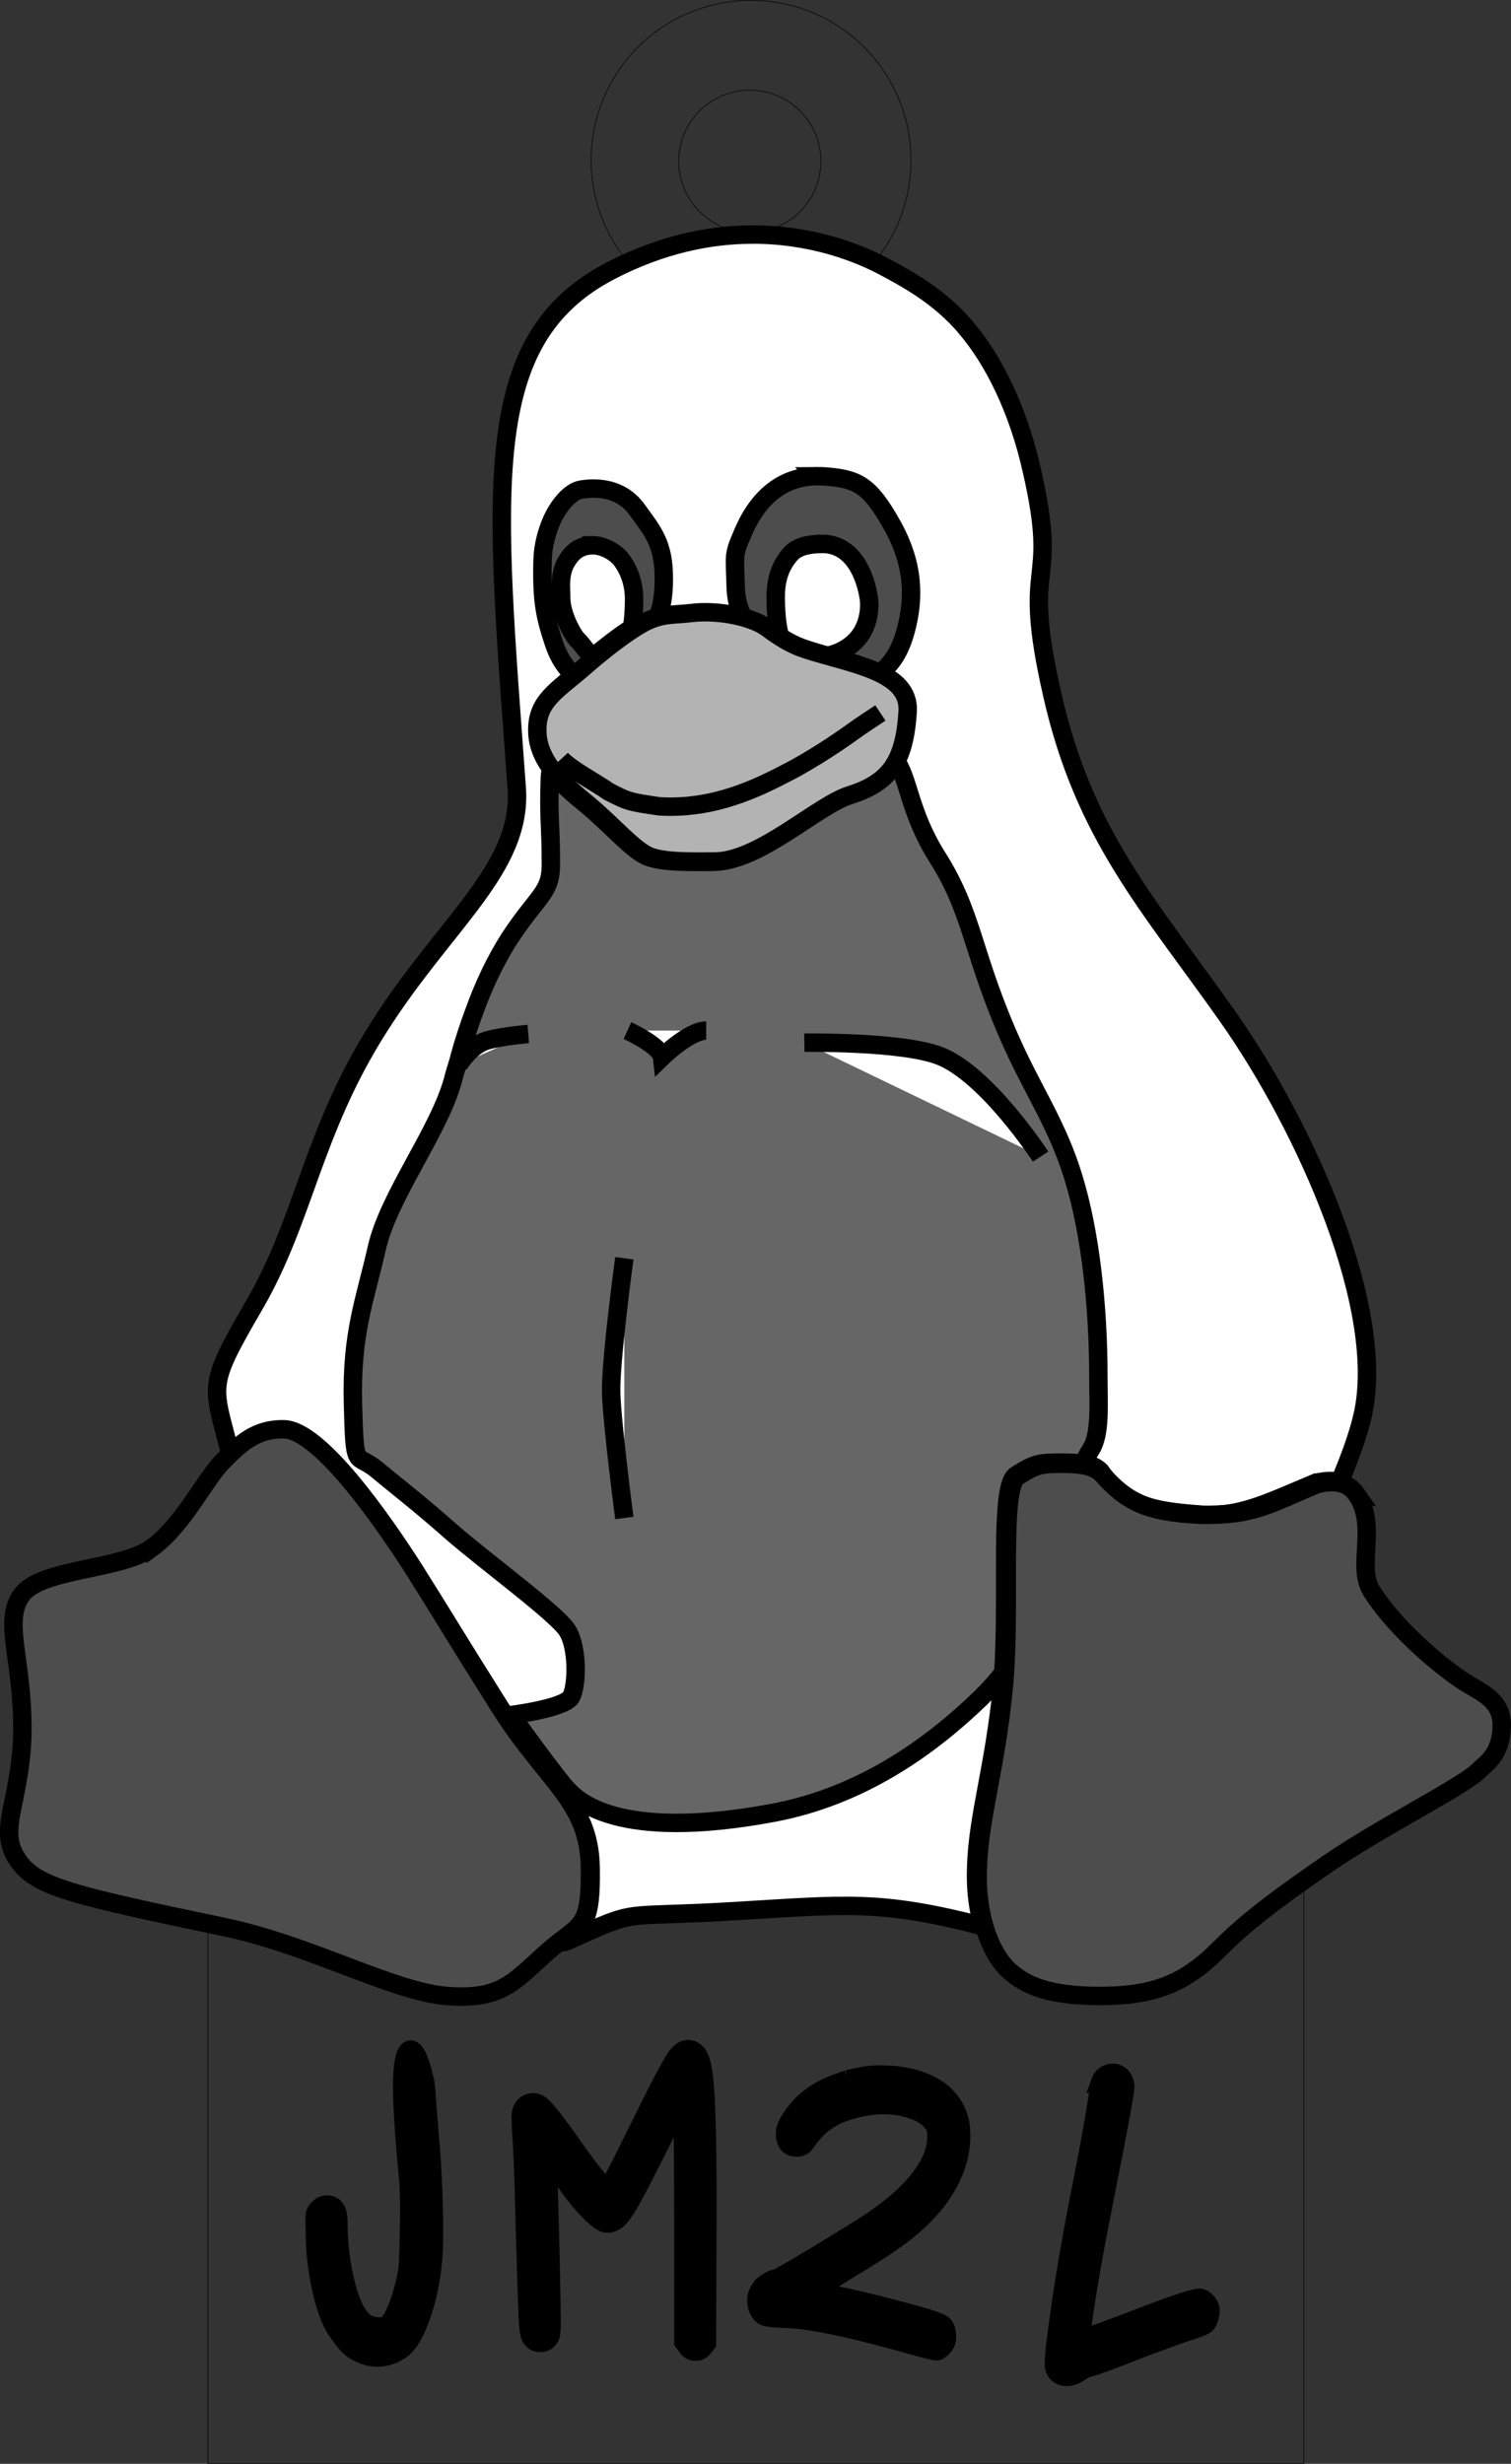 <?xml version="1.0" encoding="UTF-8" standalone="no"?>
<!-- Created with Inkscape (http://www.inkscape.org/) -->

<svg
   xmlns:dc="http://purl.org/dc/elements/1.1/"
   xmlns:cc="http://creativecommons.org/ns#"
   xmlns:rdf="http://www.w3.org/1999/02/22-rdf-syntax-ns#"
   xmlns:svg="http://www.w3.org/2000/svg"
   xmlns="http://www.w3.org/2000/svg"
   xmlns:sodipodi="http://sodipodi.sourceforge.net/DTD/sodipodi-0.dtd"
   xmlns:inkscape="http://www.inkscape.org/namespaces/inkscape"
   width="30mm"
   height="48.897mm"
   viewBox="0 0 106.299 173.257"
   id="svg2"
   version="1.1"
   inkscape:version="0.91 r13725"
   sodipodi:docname="tux.svg">
  <rect x="0" y="0" width="106.299" height="173.257" fill="#333333" stroke="none"/>
  <defs
     id="defs4">
    <linearGradient
       id="al"
       x1="129.342"
       gradientUnits="userSpaceOnUse"
       x2="195.598"
       gradientTransform="matrix(1,0,0,-1,8.4,368.3)"
       y1="259.305"
       y2="259.305">
      <stop
         stop-color="#FAC700"
         offset="0"
         id="stop6540" />
      <stop
         stop-color="#F7C400"
         offset=".415"
         id="stop6542" />
      <stop
         stop-color="#F7C400"
         offset="1"
         id="stop6544" />
    </linearGradient>
    <linearGradient
       id="am"
       x1="129.293"
       gradientUnits="userSpaceOnUse"
       x2="195.554"
       gradientTransform="matrix(1,0,0,-1,8.4,368.3)"
       y1="259.311"
       y2="259.311">
      <stop
         stop-color="#F6C200"
         offset="0"
         id="stop6549" />
      <stop
         stop-color="#EFBC00"
         offset=".415"
         id="stop6551" />
      <stop
         stop-color="#EFBC00"
         offset="1"
         id="stop6553" />
    </linearGradient>
    <linearGradient
       id="an"
       x1="129.245"
       gradientUnits="userSpaceOnUse"
       x2="195.51"
       gradientTransform="matrix(1,0,0,-1,8.4,368.3)"
       y1="259.317"
       y2="259.317">
      <stop
         stop-color="#F1BD00"
         offset="0"
         id="stop6558" />
      <stop
         stop-color="#E8B500"
         offset=".415"
         id="stop6560" />
      <stop
         stop-color="#E8B500"
         offset="1"
         id="stop6562" />
    </linearGradient>
    <linearGradient
       id="ao"
       x1="129.196"
       gradientUnits="userSpaceOnUse"
       x2="195.465"
       gradientTransform="matrix(1,0,0,-1,8.4,368.3)"
       y1="259.322"
       y2="259.322">
      <stop
         stop-color="#EDB800"
         offset="0"
         id="stop6567" />
      <stop
         stop-color="#E0AD00"
         offset=".415"
         id="stop6569" />
      <stop
         stop-color="#E0AD00"
         offset="1"
         id="stop6571" />
    </linearGradient>
    <linearGradient
       id="ap"
       x1="129.148"
       gradientUnits="userSpaceOnUse"
       x2="195.422"
       gradientTransform="matrix(1,0,0,-1,8.4,368.3)"
       y1="259.327"
       y2="259.327">
      <stop
         stop-color="#E9B300"
         offset="0"
         id="stop6576" />
      <stop
         stop-color="#D8A500"
         offset=".415"
         id="stop6578" />
      <stop
         stop-color="#D8A500"
         offset="1"
         id="stop6580" />
    </linearGradient>
    <linearGradient
       id="aq"
       x1="129.099"
       gradientUnits="userSpaceOnUse"
       x2="195.379"
       gradientTransform="matrix(1,0,0,-1,8.4,368.3)"
       y1="259.332"
       y2="259.332">
      <stop
         stop-color="#E4AE00"
         offset="0"
         id="stop6585" />
      <stop
         stop-color="#D19E00"
         offset=".415"
         id="stop6587" />
      <stop
         stop-color="#D19E00"
         offset="1"
         id="stop6589" />
    </linearGradient>
    <linearGradient
       id="ar"
       x1="129.051"
       gradientUnits="userSpaceOnUse"
       x2="195.338"
       gradientTransform="matrix(1,0,0,-1,8.4,368.3)"
       y1="259.336"
       y2="259.336">
      <stop
         stop-color="#E0A900"
         offset="0"
         id="stop6594" />
      <stop
         stop-color="#C99600"
         offset=".415"
         id="stop6596" />
      <stop
         stop-color="#C99600"
         offset="1"
         id="stop6598" />
    </linearGradient>
    <linearGradient
       id="w"
       x1="129.003"
       gradientUnits="userSpaceOnUse"
       x2="195.296"
       gradientTransform="matrix(1,0,0,-1,8.4,368.3)"
       y1="259.34"
       y2="259.34">
      <stop
         stop-color="#DCA400"
         offset="0"
         id="stop6603" />
      <stop
         stop-color="#C18E00"
         offset=".415"
         id="stop6605" />
      <stop
         stop-color="#C18E00"
         offset="1"
         id="stop6607" />
    </linearGradient>
    <linearGradient
       id="x"
       x1="128.954"
       gradientUnits="userSpaceOnUse"
       x2="195.255"
       gradientTransform="matrix(1,0,0,-1,8.4,368.3)"
       y1="259.343"
       y2="259.343">
      <stop
         stop-color="#D79F00"
         offset="0"
         id="stop6612" />
      <stop
         stop-color="#BA8700"
         offset=".415"
         id="stop6614" />
      <stop
         stop-color="#BA8700"
         offset="1"
         id="stop6616" />
    </linearGradient>
    <linearGradient
       id="y"
       x1="128.906"
       gradientUnits="userSpaceOnUse"
       x2="195.216"
       gradientTransform="matrix(1,0,0,-1,8.4,368.3)"
       y1="259.348"
       y2="259.348">
      <stop
         stop-color="#D39B00"
         offset="0"
         id="stop6621" />
      <stop
         stop-color="#B27F00"
         offset=".415"
         id="stop6623" />
      <stop
         stop-color="#B27F00"
         offset="1"
         id="stop6625" />
    </linearGradient>
    <linearGradient
       id="z"
       x1="128.857"
       gradientUnits="userSpaceOnUse"
       x2="195.176"
       gradientTransform="matrix(1,0,0,-1,8.4,368.3)"
       y1="259.35"
       y2="259.35">
      <stop
         stop-color="#CF9600"
         offset="0"
         id="stop6630" />
      <stop
         stop-color="#a70"
         offset=".415"
         id="stop6632" />
      <stop
         stop-color="#a70"
         offset="1"
         id="stop6634" />
    </linearGradient>
    <linearGradient
       id="aa"
       x1="128.809"
       gradientUnits="userSpaceOnUse"
       x2="195.137"
       gradientTransform="matrix(1,0,0,-1,8.4,368.3)"
       y1="259.354"
       y2="259.354">
      <stop
         stop-color="#CA9100"
         offset="0"
         id="stop6639" />
      <stop
         stop-color="#A37000"
         offset=".415"
         id="stop6641" />
      <stop
         stop-color="#A37000"
         offset="1"
         id="stop6643" />
    </linearGradient>
    <linearGradient
       id="ab"
       x1="128.76"
       gradientUnits="userSpaceOnUse"
       x2="195.099"
       gradientTransform="matrix(1,0,0,-1,8.4,368.3)"
       y1="259.356"
       y2="259.356">
      <stop
         stop-color="#C68C00"
         offset="0"
         id="stop6648" />
      <stop
         stop-color="#9B6800"
         offset=".415"
         id="stop6650" />
      <stop
         stop-color="#9B6800"
         offset="1"
         id="stop6652" />
    </linearGradient>
    <linearGradient
       id="ac"
       x1="128.712"
       gradientUnits="userSpaceOnUse"
       x2="195.062"
       gradientTransform="matrix(1,0,0,-1,8.4,368.3)"
       y1="259.358"
       y2="259.358">
      <stop
         stop-color="#C28700"
         offset="0"
         id="stop6657" />
      <stop
         stop-color="#936000"
         offset=".415"
         id="stop6659" />
      <stop
         stop-color="#936000"
         offset="1"
         id="stop6661" />
    </linearGradient>
    <linearGradient
       id="ad"
       x1="128.663"
       gradientUnits="userSpaceOnUse"
       x2="195.025"
       gradientTransform="matrix(1,0,0,-1,8.4,368.3)"
       y1="259.36"
       y2="259.36">
      <stop
         stop-color="#BD8200"
         offset="0"
         id="stop6666" />
      <stop
         stop-color="#8C5900"
         offset=".415"
         id="stop6668" />
      <stop
         stop-color="#8C5900"
         offset="1"
         id="stop6670" />
    </linearGradient>
    <linearGradient
       id="ae"
       x1="128.615"
       gradientUnits="userSpaceOnUse"
       x2="194.989"
       gradientTransform="matrix(1,0,0,-1,8.4,368.3)"
       y1="259.362"
       y2="259.362">
      <stop
         stop-color="#B97D00"
         offset="0"
         id="stop6675" />
      <stop
         stop-color="#845100"
         offset=".415"
         id="stop6677" />
      <stop
         stop-color="#845100"
         offset="1"
         id="stop6679" />
    </linearGradient>
    <linearGradient
       id="af"
       x1="128.567"
       gradientUnits="userSpaceOnUse"
       x2="194.954"
       gradientTransform="matrix(1,0,0,-1,8.4,368.3)"
       y1="259.364"
       y2="259.364">
      <stop
         stop-color="#B57800"
         offset="0"
         id="stop6684" />
      <stop
         stop-color="#7C4900"
         offset=".415"
         id="stop6686" />
      <stop
         stop-color="#7C4900"
         offset="1"
         id="stop6688" />
    </linearGradient>
    <linearGradient
       id="ah"
       x1="128.518"
       gradientUnits="userSpaceOnUse"
       x2="194.918"
       gradientTransform="matrix(1,0,0,-1,8.4,368.3)"
       y1="259.366"
       y2="259.366">
      <stop
         stop-color="#B07300"
         offset="0"
         id="stop6693" />
      <stop
         stop-color="#754200"
         offset=".415"
         id="stop6695" />
      <stop
         stop-color="#754200"
         offset="1"
         id="stop6697" />
    </linearGradient>
    <linearGradient
       id="ai"
       x1="128.47"
       gradientUnits="userSpaceOnUse"
       x2="194.886"
       gradientTransform="matrix(1,0,0,-1,8.4,368.3)"
       y1="259.367"
       y2="259.367">
      <stop
         stop-color="#AC6E00"
         offset="0"
         id="stop6702" />
      <stop
         stop-color="#6D3A00"
         offset=".415"
         id="stop6704" />
      <stop
         stop-color="#6D3A00"
         offset="1"
         id="stop6706" />
    </linearGradient>
    <linearGradient
       id="aj"
       x1="128.421"
       gradientUnits="userSpaceOnUse"
       x2="194.85"
       gradientTransform="matrix(1,0,0,-1,8.4,368.3)"
       y1="259.369"
       y2="259.369">
      <stop
         stop-color="#A86A00"
         offset="0"
         id="stop6711" />
      <stop
         stop-color="#663200"
         offset=".415"
         id="stop6713" />
      <stop
         stop-color="#663200"
         offset="1"
         id="stop6715" />
    </linearGradient>
    <filter
       style="color-interpolation-filters:sRGB"
       inkscape:label="Drop Shadow"
       id="filter22635">
      <feFlood
         flood-opacity="1"
         flood-color="rgb(214,214,214)"
         result="flood"
         id="feFlood22637" />
      <feComposite
         in="flood"
         in2="SourceGraphic"
         operator="in"
         result="composite1"
         id="feComposite22639" />
      <feGaussianBlur
         in="composite1"
         stdDeviation="3"
         result="blur"
         id="feGaussianBlur22641" />
      <feOffset
         dx="7"
         dy="7"
         result="offset"
         id="feOffset22643" />
      <feComposite
         in="SourceGraphic"
         in2="offset"
         operator="over"
         result="composite2"
         id="feComposite22645" />
    </filter>
  </defs>
  <sodipodi:namedview
     id="base"
     pagecolor="#67e7de"
     bordercolor="#666666"
     borderopacity="1.0"
     inkscape:pageopacity="0"
     inkscape:pageshadow="2"
     inkscape:zoom="2.8"
     inkscape:cx="41.790717"
     inkscape:cy="68.815747"
     inkscape:document-units="mm"
     inkscape:current-layer="layer1"
     showgrid="false"
     inkscape:window-width="1280"
     inkscape:window-height="962"
     inkscape:window-x="-8"
     inkscape:window-y="-8"
     inkscape:window-maximized="1"
     fit-margin-top="0"
     fit-margin-left="0"
     fit-margin-right="0"
     fit-margin-bottom="0" />
  <g
     inkscape:label="Calque 1"
     inkscape:groupmode="layer"
     id="layer1"
     transform="translate(-11.144,63.563)">
    <path
       style="fill:#ffffff;stroke:#000000;stroke-width:1.296;stroke-miterlimit:4;stroke-dasharray:none;stroke-opacity:1"
       d="m 63.997,-47.069 c -2.928,0.017 -6.3,0.677 -9.913,2.553 -9.332,4.86 -8.116,15.358 -6.586,36.377 0.389,5.662 -5.03,9.428 -9.72,16.839 -4.69,7.387 -5.2,13.414 -8.748,19.513 -3.431,5.898 -2.922,5.508 -1.655,10.571 1.048,-1.017 2.112,-1.796 3.817,-1.754 2.503,0.073 6.877,6.343 9.088,9.793 2.211,3.499 2.746,4.471 6.075,9.744 3.329,5.273 6.269,6.634 6.342,11.202 0.062,3.901 -0.483,4.025 -2.075,5.252 0.176,-0.012 0.342,-0.05 0.496,-0.12 5.127,-2.309 3.353,-1.58 11.542,-2.065 7.947,-0.469 10.324,-0.841 17.637,1.053 -0.335,-1.117 -0.536,-2.482 -0.483,-4.074 0.097,-3.669 1.263,-7.024 1.822,-12.734 0.243,-2.454 0.219,-5.491 0.219,-8.189 0,-3.402 0.049,-6.294 0.778,-6.731 1.313,-0.826 1.604,-0.875 3.159,-0.875 1.555,0 2.26,0.097 2.771,0.607 1.693,2.457 3.744,2.79 6.864,3.038 2.833,0.26 4.776,-0.759 8.299,-2.235 0.159,0 0.906,-0.238 1.655,-0.032 0.718,-1.696 1.271,-3.235 1.579,-4.505 C 108.807,28.676 103.023,15.724 97.483,7.875 91.943,0.026 87.399,-4.834 85.163,-14.748 c -2.26,-9.939 0.559,-7.071 -1.434,-15.746 -0.972,-4.325 -2.697,-7.752 -4.617,-10.012 -1.92,-2.308 -4.496,-3.621 -5.759,-4.301 -1.746,-0.938 -5.077,-2.287 -9.356,-2.262 z"
       id="path5077"
       inkscape:connector-curvature="0"
       sodipodi:nodetypes="ccccccccscccccccscscccccccccccc" />
    <path
       style="fill:#4d4d4d;stroke:#000000;stroke-width:1.296;stroke-miterlimit:4;stroke-dasharray:none;stroke-opacity:1"
       d="m 52.933,-29.207 c -0.335,-0.003 -0.649,0.029 -0.923,0.078 -0.632,0.097 -1.457,0.899 -2.016,2.09 -0.364,0.802 -0.656,1.823 -0.681,2.892 -0.073,2.867 0.17,3.961 0.826,5.905 0.322,0.947 0.838,1.702 1.43,2.226 0.214,-0.177 0.436,-0.361 0.668,-0.562 1.045,-0.923 2.94,-2.454 4.253,-3.134 0.318,-0.159 0.605,-0.266 0.879,-0.343 0.296,-0.72 0.487,-1.533 0.474,-2.853 0,-2.43 -0.754,-3.256 -1.896,-4.836 -0.82,-1.13 -2.009,-1.454 -3.014,-1.463 z"
       id="path5081"
       inkscape:connector-curvature="0" />
    <path
       style="fill:#ffffff;stroke:#000000;stroke-width:1.296;stroke-miterlimit:4;stroke-dasharray:none;stroke-opacity:1"
       d="m 52.86,-25.217 c -0.778,0 -1.336,0.316 -1.774,0.996 -0.632,0.923 -0.461,1.968 -0.461,2.697 0,1.166 0.802,2.576 1.069,2.867 0.604,0.622 0.786,1.08 1.222,1.256 0.804,-0.67 1.788,-1.433 2.68,-2.005 0.118,-0.638 0.156,-1.355 0.156,-2.045 0,-1.045 -0.341,-1.969 -0.802,-2.625 -0.437,-0.656 -1.361,-1.142 -2.09,-1.142 z"
       id="path5123"
       inkscape:connector-curvature="0" />
    <path
       style="fill:#4d4d4d;stroke:#000000;stroke-width:1.296;stroke-miterlimit:4;stroke-dasharray:none;stroke-opacity:1"
       d="m 68.622,-30.078 c -2.982,0.028 -4.436,2.221 -5.142,3.815 -0.802,1.847 -0.632,1.579 -0.584,3.912 0.021,1.034 0.279,1.752 0.634,2.353 0.611,0.181 1.154,0.414 1.537,0.697 1.045,0.778 1.774,1.19 2.721,1.506 1.699,0.558 3.676,0.959 5.126,1.645 1.041,-0.722 1.599,-1.758 1.962,-3.115 0.584,-2.187 0.608,-4.617 -1.02,-7.46 -1.531,-2.721 -2.406,-3.159 -4.618,-3.33 -0.213,-0.018 -0.418,-0.026 -0.617,-0.024 z"
       id="path5171"
       inkscape:connector-curvature="0" />
    <path
       style="fill:#ffffff;stroke:#000000;stroke-width:1.296;stroke-miterlimit:4;stroke-dasharray:none;stroke-opacity:1"
       d="m 68.996,-25.314 c -0.778,0 -1.701,0.121 -2.211,0.68 -0.68,0.753 -1.069,1.701 -1.069,3.037 0,0.862 0.066,1.977 0.305,2.813 0.631,0.407 1.191,0.684 1.853,0.904 0.469,0.154 0.961,0.295 1.456,0.434 0.83,-0.147 1.723,-0.632 2.267,-1.357 0.583,-0.753 0.802,-1.847 0.656,-2.795 -0.364,-2.09 -1.434,-3.718 -3.256,-3.718 z"
       id="path5213"
       inkscape:connector-curvature="0" />
    <path
       style="fill:#666666;stroke:#000000;stroke-width:1.296;stroke-miterlimit:4;stroke-dasharray:none;stroke-opacity:1"
       d="m 74.124,-10.121 c -0.612,1.219 -1.642,1.969 -3.311,2.496 -2.284,0.705 -6.366,4.666 -9.525,4.666 -1.409,0 -3.378,0.073 -4.52,-0.34 -1.093,-0.389 -2.624,-2.235 -4.422,-3.718 -0.914,-0.741 -1.795,-1.508 -2.448,-2.35 -0.041,0.135 -0.067,0.307 -0.074,0.527 -0.097,3.11 0.073,3.062 0.073,6.075 0,2.017 -0.924,2.163 -2.916,5.2 -1.021,1.604 -1.822,3.329 -2.454,5.079 -0.389,1.045 -0.753,2.138 -1.045,3.208 -0.122,0.535 -0.34,1.094 -0.461,1.628 -0.996,3.669 -4.544,8.189 -5.37,11.858 -0.826,3.645 -1.798,5.978 -1.677,10.863 0.122,4.884 0.17,3.475 1.653,4.69 1.458,1.215 2.964,2.357 5.273,4.398 2.43,2.114 7.485,5.808 8.165,6.95 0.729,1.166 0.704,3.791 0.267,4.641 -0.437,0.826 -4.252,1.288 -4.228,1.288 -0.024,0 3.329,4.617 3.985,5.273 0.632,0.632 3.353,3.67 14.434,1.604 6.245,-1.166 11.081,-4.665 14.58,-8.043 0.693,-0.675 1.212,-1.268 1.62,-1.81 0.153,-2.245 0.134,-4.833 0.134,-7.168 0,-3.402 0.049,-6.294 0.778,-6.731 1.313,-0.826 1.604,-0.875 3.159,-0.875 0.658,0 1.158,0.021 1.561,0.079 0.11,-0.275 0.271,-0.576 0.525,-0.991 0.705,-1.069 0.535,-3.183 0.535,-5.127 0,-5.055 -0.584,-10.206 -1.75,-13.997 C 85.593,15.704 83.892,13.226 82.434,10.018 79.518,3.627 79.664,0.76 77.064,-3.322 75.09,-6.462 75.075,-8.899 74.124,-10.121 Z"
       id="path5305"
       inkscape:connector-curvature="0" />
    <path
       id="path5347"
       d="m 59.786,-20.455 c 1.774,-0.219 4.204,0.219 5.322,1.045 1.045,0.778 1.774,1.191 2.721,1.507 3.184,1.045 7.363,1.531 7.168,4.398 -0.219,3.426 -1.215,4.957 -4.058,5.856 -2.284,0.705 -6.366,4.666 -9.526,4.666 -1.409,0 -3.378,0.073 -4.52,-0.34 -1.093,-0.389 -2.624,-2.236 -4.423,-3.718 -1.798,-1.458 -3.475,-3.013 -3.523,-5.054 -0.073,-2.162 1.336,-2.867 3.329,-4.592 1.045,-0.923 2.94,-2.454 4.253,-3.135 1.215,-0.607 1.992,-0.486 3.256,-0.632 z"
       inkscape:connector-curvature="0"
       style="fill:#b3b3b3;stroke:#000000;stroke-width:1.296;stroke-miterlimit:4;stroke-dasharray:none;stroke-opacity:1" />
    <path
       style="fill:#4d4d4d;stroke:#000000;stroke-width:1.296;stroke-miterlimit:4;stroke-dasharray:none;stroke-opacity:1"
       inkscape:connector-curvature="0"
       d="m 106.588,41.534 c 1.507,2.187 -0.049,5.03 1.045,6.78 1.798,2.867 5.419,5.759 6.804,6.561 0.996,0.607 2.406,1.19 2.357,2.964 -0.073,2.017 -1.069,2.552 -1.628,3.111 -1.118,1.118 -6.756,3.912 -10.498,6.464 -4.714,3.232 -6.342,4.666 -7.873,6.196 -2.381,2.382 -4.641,3.183 -8.262,3.183 -3.621,0 -5.249,-0.753 -6.366,-1.75 -1.118,-0.972 -2.357,-3.451 -2.236,-7.144 0.097,-3.669 1.264,-7.023 1.822,-12.733 0.243,-2.454 0.219,-5.491 0.219,-8.189 0,-3.402 0.049,-6.294 0.778,-6.731 1.313,-0.826 1.604,-0.875 3.159,-0.875 1.555,0 2.26,0.217 2.77,0.728 1.761,2.009 3.256,2.683 6.925,2.857 3.669,0.059 4.672,-0.666 8.239,-2.175 0.243,0 1.847,-0.559 2.746,0.753 z"
       id="path5833"
       sodipodi:nodetypes="cccccccscccscscccc" />
    <path
       style="fill:#4d4d4d;stroke:#000000;stroke-width:1.296;stroke-miterlimit:4;stroke-dasharray:none;stroke-opacity:1"
       inkscape:connector-curvature="0"
       d="m 21.83,45.277 c -2.187,1.579 -7.727,1.434 -9.137,3.28 -1.385,1.847 0.049,4.52 0.024,9.477 0,2.114 -0.364,3.718 -0.607,5.006 -0.34,1.628 -0.559,2.771 0.122,3.937 1.239,2.066 3.232,2.576 14.629,4.957 6.099,1.264 11.858,4.544 15.722,4.86 3.864,0.292 4.69,-0.996 7.047,-3.086 2.333,-2.09 3.086,-1.434 3.013,-6.026 -0.073,-4.568 -3.013,-5.929 -6.342,-11.202 -3.329,-5.273 -3.864,-6.245 -6.075,-9.744 -2.211,-3.451 -6.585,-9.72 -9.088,-9.793 -1.993,-0.049 -3.11,1.021 -4.35,2.285 -1.239,1.264 -2.77,4.471 -4.957,6.051 z"
       id="path6009" />
    <path
       style="fill:#b3b3b3;stroke:#000000;stroke-width:1.296;stroke-miterlimit:4;stroke-dasharray:none;stroke-opacity:1"
       inkscape:connector-curvature="0"
       d="m 73.081,-13.428 c -1.466,0.976 -0.478,0.306 -1.466,0.976 -1.318,0.938 -2.447,1.74 -4.446,2.874 -2.139,1.119 -5.426,2.968 -9.635,2.718 -2.208,-0.324 -2.216,-0.346 -3.58,-1.042 -0.81,-0.585 -2.667,-1.555 -3.338,-2.286"
       id="path6537"
       sodipodi:nodetypes="cccccc" />
    <path
       style="fill:none;stroke:#000000;stroke-width:0.043;stroke-miterlimit:4;stroke-dasharray:none;stroke-opacity:1"
       d="m 63.979,-63.541 a 11.251,11.251 0 0 0 -11.25,11.251 11.251,11.251 0 0 0 2.486,7.038 c -0.367,0.168 -0.737,0.346 -1.11,0.539 -9.332,4.86 -8.116,15.358 -6.586,36.377 0.389,5.662 -5.03,9.429 -9.72,16.84 -4.69,7.387 -5.2,13.413 -8.749,19.512 -3.403,5.851 -2.928,5.521 -1.684,10.457 -0.186,0.179 -0.372,0.364 -0.56,0.556 -1.239,1.264 -2.77,4.471 -4.957,6.051 -2.187,1.579 -7.727,1.434 -9.137,3.28 -1.385,1.847 0.049,4.52 0.024,9.477 0,2.114 -0.365,3.718 -0.608,5.006 -0.34,1.628 -0.558,2.771 0.122,3.937 1.195,1.991 3.175,2.554 13.52,4.724 l 0,38.17 77.097,0 0,-41.188 c 0.555,-0.393 1.149,-0.808 1.821,-1.268 3.742,-2.551 9.379,-5.346 10.497,-6.464 0.559,-0.559 1.555,-1.093 1.628,-3.111 0.049,-1.774 -1.361,-2.357 -2.357,-2.964 -1.385,-0.802 -5.006,-3.693 -6.804,-6.561 -1.094,-1.75 0.462,-4.593 -1.045,-6.78 -0.345,-0.503 -0.793,-0.731 -1.229,-0.821 0.727,-1.714 1.289,-3.272 1.601,-4.554 C 108.828,28.479 103.044,15.527 97.505,7.678 91.964,-0.171 87.42,-5.031 85.185,-14.945 c -2.26,-9.939 0.559,-7.071 -1.434,-15.746 -0.972,-4.325 -2.697,-7.752 -4.617,-10.012 -1.92,-2.308 -4.496,-3.621 -5.759,-4.301 -0.174,-0.094 -0.376,-0.193 -0.581,-0.293 a 11.251,11.251 0 0 0 2.437,-6.993 11.251,11.251 0 0 0 -11.251,-11.251 z"
       id="path5077-5"
       inkscape:connector-curvature="0" />
    <path
       style="fill:#ffffff;fill-rule:evenodd;stroke:#000000;stroke-width:1.296;stroke-linecap:butt;stroke-linejoin:miter;stroke-miterlimit:4;stroke-dasharray:none;stroke-opacity:1"
       d="m 67.73,9.758 c 0,0 6.917,-0.104 9.546,0.938 3.319,1.315 7.074,7.074 7.074,7.074"
       id="path10337"
       inkscape:connector-curvature="0"
       sodipodi:nodetypes="csc" />
    <path
       style="fill:#ffffff;fill-rule:evenodd;stroke:#000000;stroke-width:1.296;stroke-linecap:butt;stroke-linejoin:miter;stroke-miterlimit:4;stroke-dasharray:none;stroke-opacity:1"
       d="m 55.286,8.906 c 0,0 2.335,1.072 2.429,1.875 0,0 1.918,-1.875 3.111,-1.875"
       id="path10339"
       inkscape:connector-curvature="0"
       sodipodi:nodetypes="csc" />
    <path
       style="fill:#ffffff;fill-rule:evenodd;stroke:#000000;stroke-width:1.296;stroke-linecap:butt;stroke-linejoin:miter;stroke-miterlimit:4;stroke-dasharray:none;stroke-opacity:1"
       d="m 55.067,24.918 c 0,0 -0.989,7.253 -0.927,9.472 0.062,2.219 0.927,8.789 0.927,8.789"
       id="path10341"
       inkscape:connector-curvature="0" />
    <path
       style="fill:#ffffff;fill-rule:evenodd;stroke:#000000;stroke-width:1.296;stroke-linecap:butt;stroke-linejoin:miter;stroke-miterlimit:4;stroke-dasharray:none;stroke-opacity:1"
       d="m 43.402,11.323 c 0,0 0.861,-1.406 2.006,-1.723 1.145,-0.317 2.901,-0.454 2.901,-0.454"
       id="path10569"
       inkscape:connector-curvature="0"
       sodipodi:nodetypes="czc" />
    <path
       style="font-style:normal;font-variant:normal;font-weight:500;font-stretch:normal;font-size:134.794px;line-height:125%;font-family:PWTinselLetters;-inkscape-font-specification:'PWTinselLetters, Medium';text-align:start;letter-spacing:0px;word-spacing:0px;writing-mode:lr-tb;text-anchor:start;fill:#000000;fill-opacity:1;stroke:#000000;stroke-width:1.296;stroke-linecap:butt;stroke-linejoin:miter;stroke-miterlimit:4;stroke-dasharray:none;stroke-opacity:1"
       d="m 39.888,89.925 c 0.055,0.775 0.064,1.938 0.027,3.489 -0.018,1.528 -0.065,2.486 -0.138,2.873 -0.166,0.844 -0.386,1.63 -0.662,2.36 -0.276,0.707 -0.543,1.14 -0.8,1.299 -0.147,0.091 -0.395,0.115 -0.745,0.069 -0.331,-0.046 -0.579,-0.137 -0.745,-0.274 -0.625,-0.456 -1.122,-1.551 -1.49,-3.284 -0.258,-1.209 -0.386,-2.463 -0.386,-3.762 0,-0.821 -0.267,-1.232 -0.8,-1.232 -0.258,0 -0.469,0.103 -0.635,0.308 -0.129,0.137 -0.202,0.274 -0.22,0.41 -0.018,0.137 -0.018,0.536 0,1.197 0,1.117 0.11,2.257 0.331,3.42 0.221,1.163 0.497,2.109 0.828,2.839 0.166,0.365 0.414,0.764 0.745,1.197 0.331,0.433 0.607,0.718 0.828,0.855 1.085,0.684 2.153,0.707 3.201,0.069 0.552,-0.319 1.048,-1.083 1.49,-2.292 0.442,-1.186 0.736,-2.531 0.883,-4.036 0.074,-0.753 0.092,-1.938 0.055,-3.557 -0.037,-1.642 -0.11,-3.147 -0.22,-4.515 -0.129,-1.437 -0.221,-2.577 -0.276,-3.42 -0.037,-0.684 -0.092,-1.129 -0.166,-1.334 -0.618,-2.783 -1.323,-2.374 -1.49,-0.843 -0.229,2.097 0.232,6.376 0.386,8.163 z"
       id="path4280"
       inkscape:connector-curvature="0"
       sodipodi:nodetypes="ccccccccsscccssscccsccccsc" />
    <path
       style="font-style:normal;font-variant:normal;font-weight:500;font-stretch:normal;font-size:134.794px;line-height:125%;font-family:PWTinselLetters;-inkscape-font-specification:'PWTinselLetters, Medium';text-align:start;letter-spacing:0px;word-spacing:0px;writing-mode:lr-tb;text-anchor:start;fill:#000000;fill-opacity:1;stroke:#000000;stroke-width:1.296;stroke-linecap:butt;stroke-linejoin:miter;stroke-miterlimit:4;stroke-dasharray:none;stroke-opacity:1"
       d="m 53.867,90.38 c -0.037,0.023 -0.359,-0.33 -0.966,-1.06 -0.589,-0.752 -1.214,-1.608 -1.876,-2.566 -0.644,-0.889 -1.104,-1.493 -1.38,-1.813 -0.276,-0.342 -0.515,-0.547 -0.718,-0.616 -0.239,-0.091 -0.478,-0.069 -0.718,0.068 -0.221,0.137 -0.359,0.354 -0.414,0.65 -0.037,0.182 -0.009,0.935 0.083,2.257 0.074,1.391 0.138,3.329 0.193,5.814 0.092,3.101 0.156,5.108 0.193,6.02 0.037,0.912 0.101,1.448 0.193,1.608 0.147,0.296 0.368,0.444 0.662,0.444 0.313,0.023 0.552,-0.114 0.718,-0.41 0.074,-0.137 0.111,-0.467 0.111,-0.992 0,-0.502 -0.028,-2.109 -0.083,-4.823 -0.092,-3.694 -0.157,-5.78 -0.193,-6.259 l -0.055,-0.684 0.331,0.479 c 1.067,1.551 1.858,2.6 2.373,3.147 l 0.476,0.49 c 0.829,0.749 1.037,0.792 1.621,0.502 0.258,-0.137 0.617,-0.604 1.077,-1.402 0.46,-0.821 1.241,-2.337 2.345,-4.549 l 1.242,-2.497 0.055,0.889 c 0.055,0.661 0.083,3.489 0.083,8.483 l 0,7.559 0.248,0.342 c 0.147,0.228 0.341,0.342 0.58,0.342 0.239,0.023 0.441,-0.08 0.607,-0.308 l 0.221,-0.274 0.027,-7.183 c 0.037,-6.339 -0.055,-10.261 -0.276,-11.766 -0.074,-0.524 -0.166,-0.901 -0.276,-1.129 -0.11,-0.251 -0.276,-0.433 -0.497,-0.547 -0.386,-0.16 -0.754,-0.012 -1.104,0.444 -0.331,0.456 -0.984,1.665 -1.959,3.626 -0.865,1.756 -1.463,2.964 -1.794,3.626 l -0.745,1.437 z"
       id="path4283"
       inkscape:connector-curvature="0"
       sodipodi:nodetypes="cccccccccscccscccccccccccscccccccccccccc" />
    <path
       style="font-style:normal;font-variant:normal;font-weight:500;font-stretch:normal;font-size:134.794px;line-height:125%;font-family:PWTinselLetters;-inkscape-font-specification:'PWTinselLetters, Medium';text-align:start;letter-spacing:0px;word-spacing:0px;writing-mode:lr-tb;text-anchor:start;fill:#000000;fill-opacity:1;stroke:#000000;stroke-width:1.296;stroke-linecap:butt;stroke-linejoin:miter;stroke-miterlimit:4;stroke-dasharray:none;stroke-opacity:1"
       d="m 70.778,82.651 c 0,0 -0.522,0.182 -0.872,0.319 -1.361,0.502 -2.392,1.299 -3.091,2.394 -0.294,0.41 -0.442,0.775 -0.442,1.095 0,0.661 0.276,0.992 0.828,0.992 0.276,0 0.487,-0.114 0.634,-0.342 0.681,-1.026 1.554,-1.733 2.621,-2.12 0.754,-0.274 1.564,-0.445 2.428,-0.513 0.846,-0.046 1.619,0.045 2.318,0.273 0.699,0.205 1.214,0.525 1.545,0.958 0.129,0.16 0.202,0.296 0.22,0.41 0.037,0.091 0.055,0.297 0.055,0.616 0,0.935 -0.414,1.927 -1.242,2.975 -0.809,1.026 -1.978,2.041 -3.505,3.044 -0.515,0.342 -1.711,1.083 -3.587,2.223 -1.876,1.117 -2.842,1.676 -2.898,1.676 -0.129,0 -0.294,0.057 -0.497,0.171 -0.202,0.114 -0.368,0.228 -0.497,0.342 -0.423,0.479 -0.542,0.992 -0.359,1.539 0.11,0.319 0.266,0.525 0.469,0.616 0.202,0.091 0.681,0.148 1.435,0.171 1.784,0.046 4.829,0.684 9.134,1.915 0.901,0.251 1.417,0.376 1.545,0.376 0.129,0 0.285,-0.103 0.469,-0.308 0.184,-0.182 0.276,-0.422 0.276,-0.718 0,-0.433 -0.11,-0.73 -0.331,-0.89 -0.202,-0.137 -0.782,-0.342 -1.738,-0.615 -2.392,-0.661 -4.452,-1.163 -6.181,-1.505 -0.644,-0.137 -0.966,-0.217 -0.966,-0.239 0,-0.046 0.763,-0.536 2.29,-1.471 1.711,-1.026 2.999,-1.87 3.864,-2.531 0.883,-0.684 1.637,-1.414 2.262,-2.189 1.177,-1.505 1.775,-3.044 1.794,-4.617 0,-0.41 -0.018,-0.707 -0.055,-0.889 -0.018,-0.182 -0.092,-0.433 -0.221,-0.752 -0.423,-1.072 -1.278,-1.836 -2.566,-2.292 -0.809,-0.296 -1.72,-0.445 -2.732,-0.445 -0.859,-0.038 -1.758,0.181 -2.412,0.331 z"
       id="path4285"
       inkscape:connector-curvature="0"
       sodipodi:nodetypes="cccssccccccscccssccsccscscccsccccccccc" />
    <path
       style="font-style:normal;font-variant:normal;font-weight:500;font-stretch:normal;font-size:134.794px;line-height:125%;font-family:PWTinselLetters;-inkscape-font-specification:'PWTinselLetters, Medium';text-align:start;letter-spacing:0px;word-spacing:0px;writing-mode:lr-tb;text-anchor:start;fill:#000000;fill-opacity:1;stroke:#000000;stroke-width:1.296;stroke-linecap:butt;stroke-linejoin:miter;stroke-miterlimit:4;stroke-dasharray:none;stroke-opacity:1"
       d="m 88.544,82.833 c -0.1,0.524 -0.378,2.622 -1.242,6.978 -0.791,3.922 -1.379,7.377 -1.766,10.364 -0.221,1.619 -0.294,2.542 -0.221,2.771 0.11,0.342 0.331,0.547 0.662,0.615 0.35,0.068 0.727,-0.034 1.131,-0.308 0.313,-0.205 0.506,-0.308 0.579,-0.308 0.184,0 1.527,-0.491 4.029,-1.471 1.398,-0.524 2.373,-0.878 2.925,-1.06 0.736,-0.228 1.178,-0.399 1.325,-0.513 0.11,-0.091 0.193,-0.251 0.248,-0.479 0.074,-0.228 0.101,-0.433 0.083,-0.616 -0.037,-0.205 -0.138,-0.387 -0.304,-0.547 -0.147,-0.16 -0.304,-0.24 -0.469,-0.24 -0.405,0 -1.785,0.456 -4.139,1.368 -2.723,1.049 -4.112,1.539 -4.167,1.471 -0.055,-0.091 0.092,-1.22 0.442,-3.386 0.368,-2.189 0.782,-4.424 1.242,-6.704 0.938,-4.697 1.407,-7.24 1.407,-7.627 -0.124,-1.235 -1.462,-1.172 -1.766,-0.308 z"
       id="path4287"
       inkscape:connector-curvature="0"
       sodipodi:nodetypes="cccsccsccccccscccccc" />
    <circle
       style="fill:none;fill-opacity:1;stroke:#000000;stroke-width:0.043;stroke-linejoin:bevel;stroke-miterlimit:4;stroke-dasharray:none;stroke-opacity:1"
       id="path3658"
       cx="63.892"
       cy="-52.222"
       r="5.002" />
  </g>
</svg>
